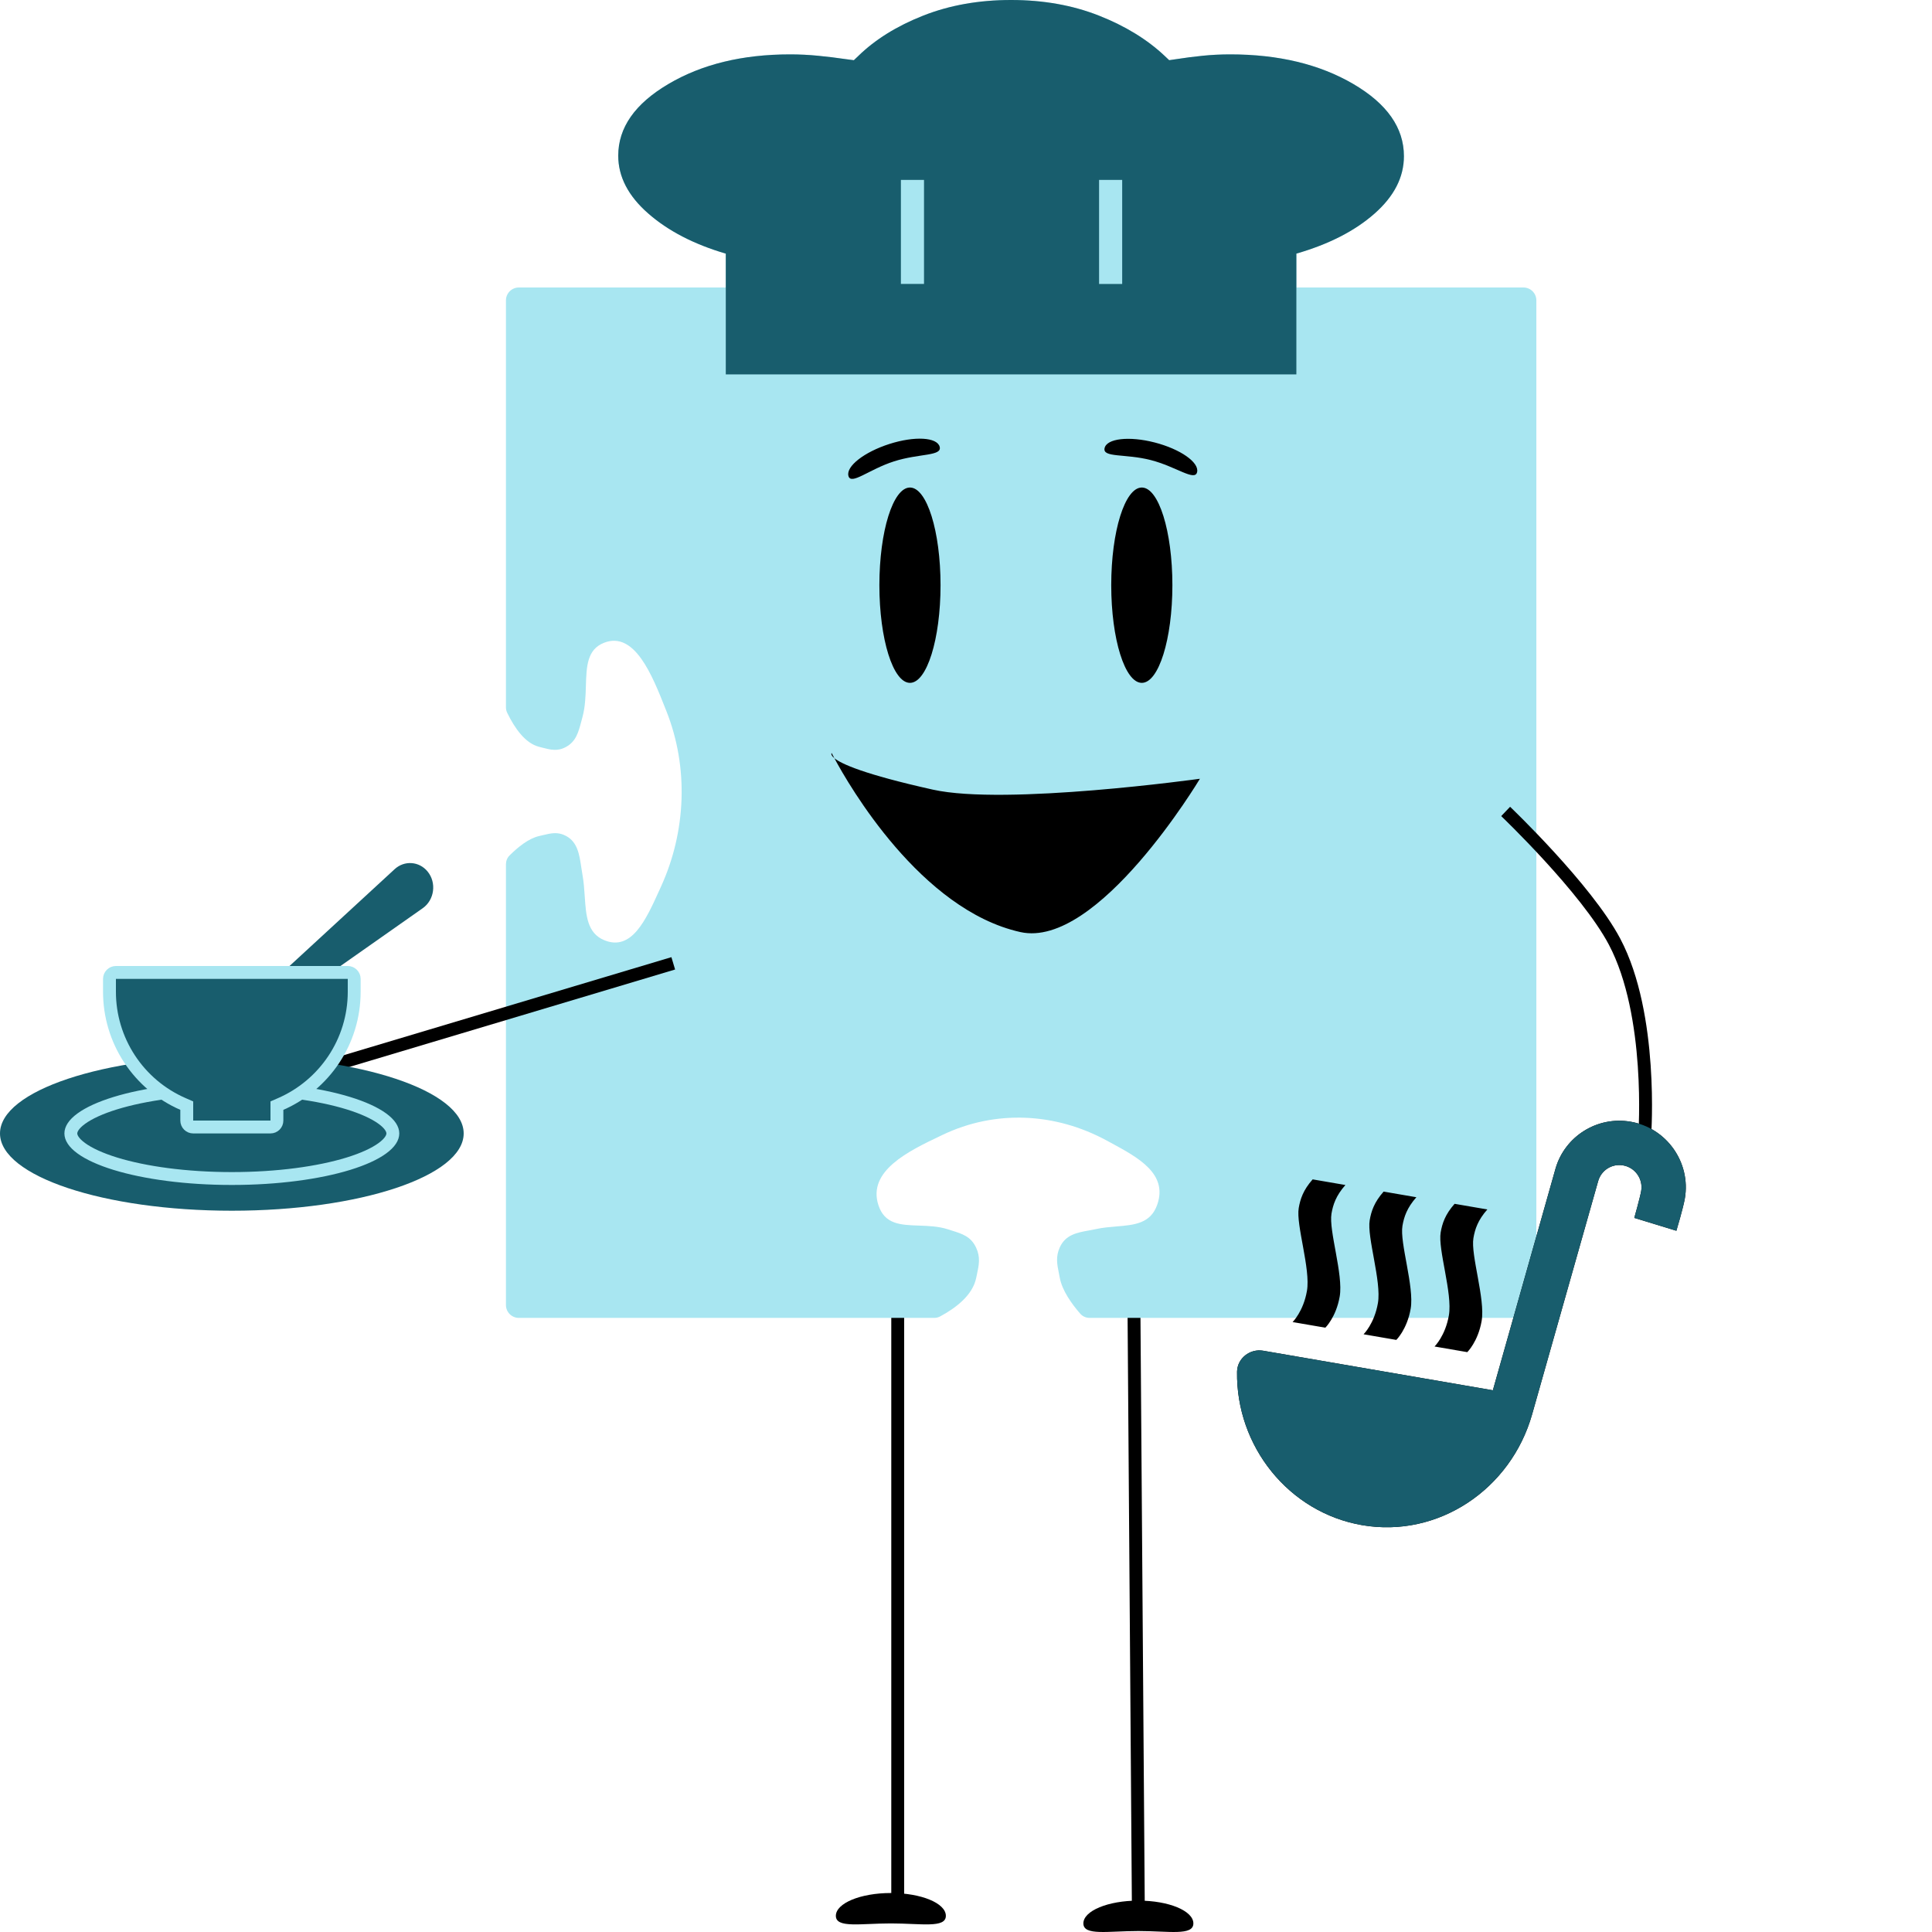 <svg width="150" height="150" viewBox="0 0 150 150" fill="none" xmlns="http://www.w3.org/2000/svg">
<path d="M88 96L88.385 148.744" stroke="black"/>
<path d="M92.653 149.334C92.653 150.312 90.742 149.924 88.383 149.924C86.025 149.924 84.113 150.312 84.113 149.334C84.113 148.356 86.025 147.563 88.383 147.563C90.742 147.563 92.653 148.356 92.653 149.334Z" fill="black"/>
<path d="M69.699 95.621V147.563" stroke="black"/>
<path d="M73.436 148.744C73.436 149.722 71.525 149.334 69.166 149.334C66.808 149.334 64.896 149.722 64.896 148.744C64.896 147.766 66.808 146.973 69.166 146.973C71.525 146.973 73.436 147.766 73.436 148.744Z" fill="black"/>
<path d="M71.719 7.522C76.139 5.337 81.175 5.543 85.525 7.894C87.911 9.184 90.703 10.528 89.782 13.282C89.041 15.5 86.747 14.92 84.654 15.406C83.487 15.677 82.191 15.685 81.626 16.99C81.231 17.901 81.455 18.59 81.648 19.577C81.837 20.538 82.492 21.527 83.149 22.321H118.282C118.834 22.321 119.282 22.769 119.282 23.321V101.321C119.282 101.873 118.834 102.321 118.282 102.321H84.6C84.323 102.321 84.056 102.207 83.874 101.999C83.203 101.231 82.472 100.206 82.283 99.218C82.262 99.108 82.241 99.003 82.221 98.9C82.07 98.157 81.953 97.581 82.279 96.851C82.722 95.861 83.629 95.697 84.545 95.532C84.728 95.499 84.912 95.465 85.092 95.426C85.614 95.31 86.15 95.266 86.667 95.222C88.07 95.106 89.34 95.001 89.851 93.522C90.68 91.126 88.375 89.878 86.252 88.728C86.149 88.673 86.047 88.618 85.945 88.562C81.934 86.378 77.274 86.151 73.17 88.116C73.107 88.146 73.044 88.177 72.98 88.207C70.564 89.361 67.332 90.906 68.2 93.569C68.687 95.064 69.928 95.106 71.334 95.154C72.077 95.18 72.867 95.206 73.616 95.45C73.714 95.482 73.809 95.512 73.903 95.542C74.717 95.797 75.381 96.005 75.784 96.865C76.136 97.614 76.006 98.216 75.838 98.998C75.821 99.074 75.805 99.152 75.788 99.231C75.512 100.553 74.231 101.542 72.985 102.21C72.846 102.284 72.69 102.321 72.532 102.321H40.282C39.73 102.321 39.282 101.873 39.282 101.321V67.102C39.282 66.849 39.377 66.603 39.556 66.424C40.217 65.763 41.051 65.093 41.857 64.91C41.955 64.888 42.049 64.865 42.139 64.844L42.611 64.738C43.064 64.653 43.474 64.648 43.96 64.91C44.84 65.384 44.984 66.351 45.129 67.328C45.158 67.523 45.187 67.72 45.222 67.912C45.323 68.469 45.362 69.041 45.399 69.593C45.5 71.089 45.592 72.444 46.904 72.992C49.032 73.881 50.146 71.424 51.172 69.162C51.221 69.053 51.271 68.944 51.32 68.836C53.269 64.563 53.479 59.594 51.74 55.213L51.66 55.011C50.639 52.432 49.273 48.982 46.904 49.902C45.575 50.419 45.535 51.741 45.489 53.241C45.465 54.034 45.44 54.876 45.222 55.675C45.193 55.779 45.167 55.881 45.141 55.98C44.912 56.848 44.725 57.555 43.96 57.983C43.293 58.356 42.76 58.218 42.065 58.037C41.998 58.019 41.928 58.001 41.857 57.983C40.785 57.712 39.961 56.547 39.376 55.334C39.313 55.204 39.282 55.061 39.282 54.917V23.321C39.282 22.769 39.73 22.321 40.282 22.321H72.601C73.575 21.631 74.413 20.742 74.631 19.65C74.828 18.664 75.031 17.959 74.608 17.064C74.115 16.02 73.279 15.864 72.256 15.536C69.91 14.785 67.211 16.02 66.389 13.528C65.407 10.548 69.1 8.817 71.719 7.522Z" fill="#A8E6F1"/>
<ellipse cx="70.649" cy="45.434" rx="2.374" ry="7.583" fill="black"/>
<path d="M72.956 34.685C73.158 35.43 71.37 35.193 69.414 35.819C67.458 36.445 66.074 37.697 65.873 36.953C65.671 36.209 67.093 35.098 69.049 34.471C71.005 33.845 72.754 33.941 72.956 34.685Z" fill="black"/>
<path d="M92.944 36.648C92.779 37.403 91.335 36.233 89.351 35.721C87.367 35.21 85.594 35.55 85.759 34.795C85.924 34.04 87.666 33.843 89.65 34.354C91.634 34.866 93.109 35.893 92.944 36.648Z" fill="black"/>
<ellipse cx="88.65" cy="45.434" rx="2.374" ry="7.583" fill="black"/>
<path d="M64.78 58.866C64.448 58.595 64.569 58.463 64.569 58.463C64.569 58.463 64.641 58.607 64.78 58.866C65.319 59.305 67.05 60.109 72.43 61.308C78.074 62.565 93.161 60.462 93.161 60.462C93.161 60.462 85.243 73.706 79.219 72.365C71.477 70.641 65.908 60.967 64.78 58.866Z" fill="black"/>
<path d="M7.792 88.098L52.271 74.793" stroke="black"/>
<path d="M116.898 63C116.898 63 123.175 68.985 125.357 73.116C128.367 78.812 127.699 88.077 127.699 88.077" stroke="black"/>
<line y1="-0.3" x2="1.45" y2="-0.3" transform="matrix(0.808 0.59 0.951 -0.309 127.992 87.793)" stroke="black" stroke-width="0.6"/>
<line y1="-0.3" x2="1.474" y2="-0.3" transform="matrix(-0.821 0.571 0.947 0.322 127.992 87.793)" stroke="black" stroke-width="0.6"/>
<line y1="-0.35" x2="1.209" y2="-0.35" transform="matrix(0.011 1 1 -0.003 127.896 87.791)" stroke="black" stroke-width="0.7"/>
<ellipse cx="18" cy="88" rx="18" ry="6" fill="#185D6D"/>
<path d="M18 84.5C21.554 84.5 24.752 84.944 27.045 85.649C28.195 86.003 29.089 86.414 29.685 86.848C30.291 87.289 30.5 87.684 30.5 88C30.5 88.316 30.291 88.711 29.685 89.152C29.089 89.586 28.195 89.997 27.045 90.351C24.752 91.056 21.554 91.5 18 91.5C14.446 91.5 11.248 91.056 8.955 90.351C7.806 89.997 6.911 89.586 6.315 89.152C5.709 88.711 5.5 88.316 5.5 88C5.5 87.684 5.709 87.289 6.315 86.848C6.911 86.414 7.806 86.003 8.955 85.649C11.248 84.944 14.446 84.5 18 84.5Z" fill="#185D6D" stroke="#A8E6F1"/>
<path d="M19.337 79.987C18.975 80.242 18.487 80.123 18.271 79.728C18.091 79.399 18.158 78.98 18.431 78.728L30.639 67.483C31.396 66.786 32.54 66.865 33.194 67.659C33.91 68.528 33.734 69.87 32.82 70.513L19.337 79.987Z" fill="#185D6D"/>
<ellipse cx="3.736" cy="3.011" rx="3.736" ry="3.011" transform="matrix(-0.828 0.561 -0.559 -0.829 21.048 81.806)" fill="#185D6D"/>
<path d="M56.35 29.07V19.692C53.874 18.965 51.864 17.923 50.322 16.568C48.774 15.213 48 13.719 48 12.086C48 9.907 49.299 8.052 51.897 6.521C54.49 4.989 57.639 4.222 61.345 4.222C62.062 4.222 62.783 4.257 63.508 4.328C64.233 4.398 64.954 4.486 65.672 4.592L66.293 4.674L66.637 4.347C67.948 3.067 69.627 2.023 71.675 1.214C73.723 0.405 75.998 0 78.5 0C81.002 0 83.277 0.405 85.325 1.214C87.373 2.023 89.075 3.067 90.431 4.347L90.775 4.672L91.328 4.592C91.998 4.486 92.681 4.398 93.377 4.328C94.073 4.257 94.786 4.222 95.515 4.222C99.266 4.222 102.451 4.989 105.071 6.521C107.69 8.054 109 9.922 109 12.126C109 13.759 108.238 15.246 106.714 16.587C105.193 17.928 103.172 18.963 100.65 19.69V29.068L56.35 29.07Z" fill="#A8E6F1"/>
<path d="M69.946 22.044H71.74V13.967H69.946V22.044ZM56.35 29.07V19.692C53.874 18.965 51.864 17.923 50.322 16.568C48.774 15.213 48 13.719 48 12.086C48 9.907 49.299 8.052 51.897 6.521C54.49 4.989 57.639 4.222 61.345 4.222C62.062 4.222 62.783 4.257 63.508 4.328C64.233 4.398 64.954 4.486 65.672 4.592L66.293 4.674L66.637 4.347C67.948 3.067 69.627 2.023 71.675 1.214C73.723 0.405 75.998 0 78.5 0C81.002 0 83.277 0.405 85.325 1.214C87.373 2.023 89.075 3.067 90.431 4.347L90.775 4.672L91.328 4.592C91.998 4.486 92.681 4.398 93.377 4.328C94.073 4.257 94.786 4.222 95.515 4.222C99.266 4.222 102.451 4.989 105.071 6.521C107.69 8.054 109 9.922 109 12.126C109 13.759 108.238 15.246 106.714 16.587C105.193 17.928 103.172 18.963 100.65 19.69V29.068L56.35 29.07ZM85.332 22.046H87.126V13.967H85.332V22.046Z" fill="#185D6D"/>
<path d="M104.457 92.004C103.72 92.837 103.496 93.532 103.376 94.227C103.152 95.532 104.307 98.961 104.015 100.656C103.737 102.267 102.899 103.082 102.899 103.082L100.356 102.644C100.356 102.644 101.194 101.829 101.472 100.218C101.764 98.523 100.608 95.094 100.833 93.789C100.953 93.094 101.177 92.399 101.914 91.566L104.457 92.004ZM112.934 93.464C112.197 94.297 111.973 94.992 111.853 95.687C111.628 96.992 112.784 100.421 112.492 102.116C112.214 103.727 111.376 104.542 111.376 104.542L113.919 104.98C113.919 104.98 114.757 104.164 115.035 102.554C115.327 100.858 114.172 97.43 114.396 96.125C114.516 95.43 114.74 94.735 115.477 93.902L112.934 93.464ZM107.424 92.515C106.687 93.348 106.463 94.043 106.343 94.738C106.118 96.043 107.271 99.489 106.982 101.167C106.704 102.778 105.866 103.593 105.866 103.593L108.409 104.031C108.409 104.031 109.247 103.216 109.525 101.605C109.817 99.91 108.662 96.481 108.886 95.176C109.006 94.481 109.23 93.786 109.967 92.953L107.424 92.515ZM130.153 95.556C130.153 95.556 130.683 93.797 130.811 93.051C131.293 90.254 129.398 87.571 126.601 87.089C123.99 86.639 121.498 88.235 120.775 90.712L115.905 107.941L98.07 104.869C97.052 104.694 96.067 105.45 96.044 106.493C95.954 112.29 100.061 117.432 105.757 118.413C111.657 119.429 117.303 115.635 118.952 109.81L124.076 91.717C124.309 90.867 125.135 90.328 126.017 90.48C126.949 90.64 127.581 91.535 127.42 92.467C127.333 92.976 126.886 94.557 126.886 94.557L130.153 95.556Z" fill="black"/>
<path d="M130.154 95.556C130.154 95.556 130.684 93.797 130.812 93.051C131.294 90.254 129.399 87.571 126.602 87.089C123.991 86.64 121.499 88.236 120.776 90.712L115.906 107.941L98.071 104.869C97.054 104.694 96.068 105.45 96.046 106.493C95.955 112.291 100.062 117.432 105.759 118.413C111.659 119.429 117.304 115.636 118.954 109.81L124.077 91.717C124.311 90.867 125.137 90.328 126.018 90.48C126.951 90.641 127.582 91.535 127.422 92.467C127.334 92.976 126.887 94.557 126.887 94.557L130.154 95.556Z" fill="#185D6D"/>
<path d="M14.5 85.841L14.2 85.71C12.506 84.97 11.063 83.752 10.051 82.205C9.038 80.658 8.499 78.849 8.5 77V76C8.5 75.867 8.553 75.74 8.646 75.647C8.74 75.553 8.867 75.5 9 75.5H27C27.133 75.5 27.26 75.553 27.354 75.647C27.447 75.74 27.5 75.867 27.5 76V77C27.5 80.894 25.156 84.244 21.8 85.71L21.5 85.841V87C21.5 87.133 21.447 87.26 21.354 87.353C21.26 87.447 21.133 87.5 21 87.5H15C14.867 87.5 14.74 87.447 14.646 87.353C14.553 87.26 14.5 87.133 14.5 87V85.841Z" fill="#185D6D" stroke="#A8E6F1"/>
</svg>

